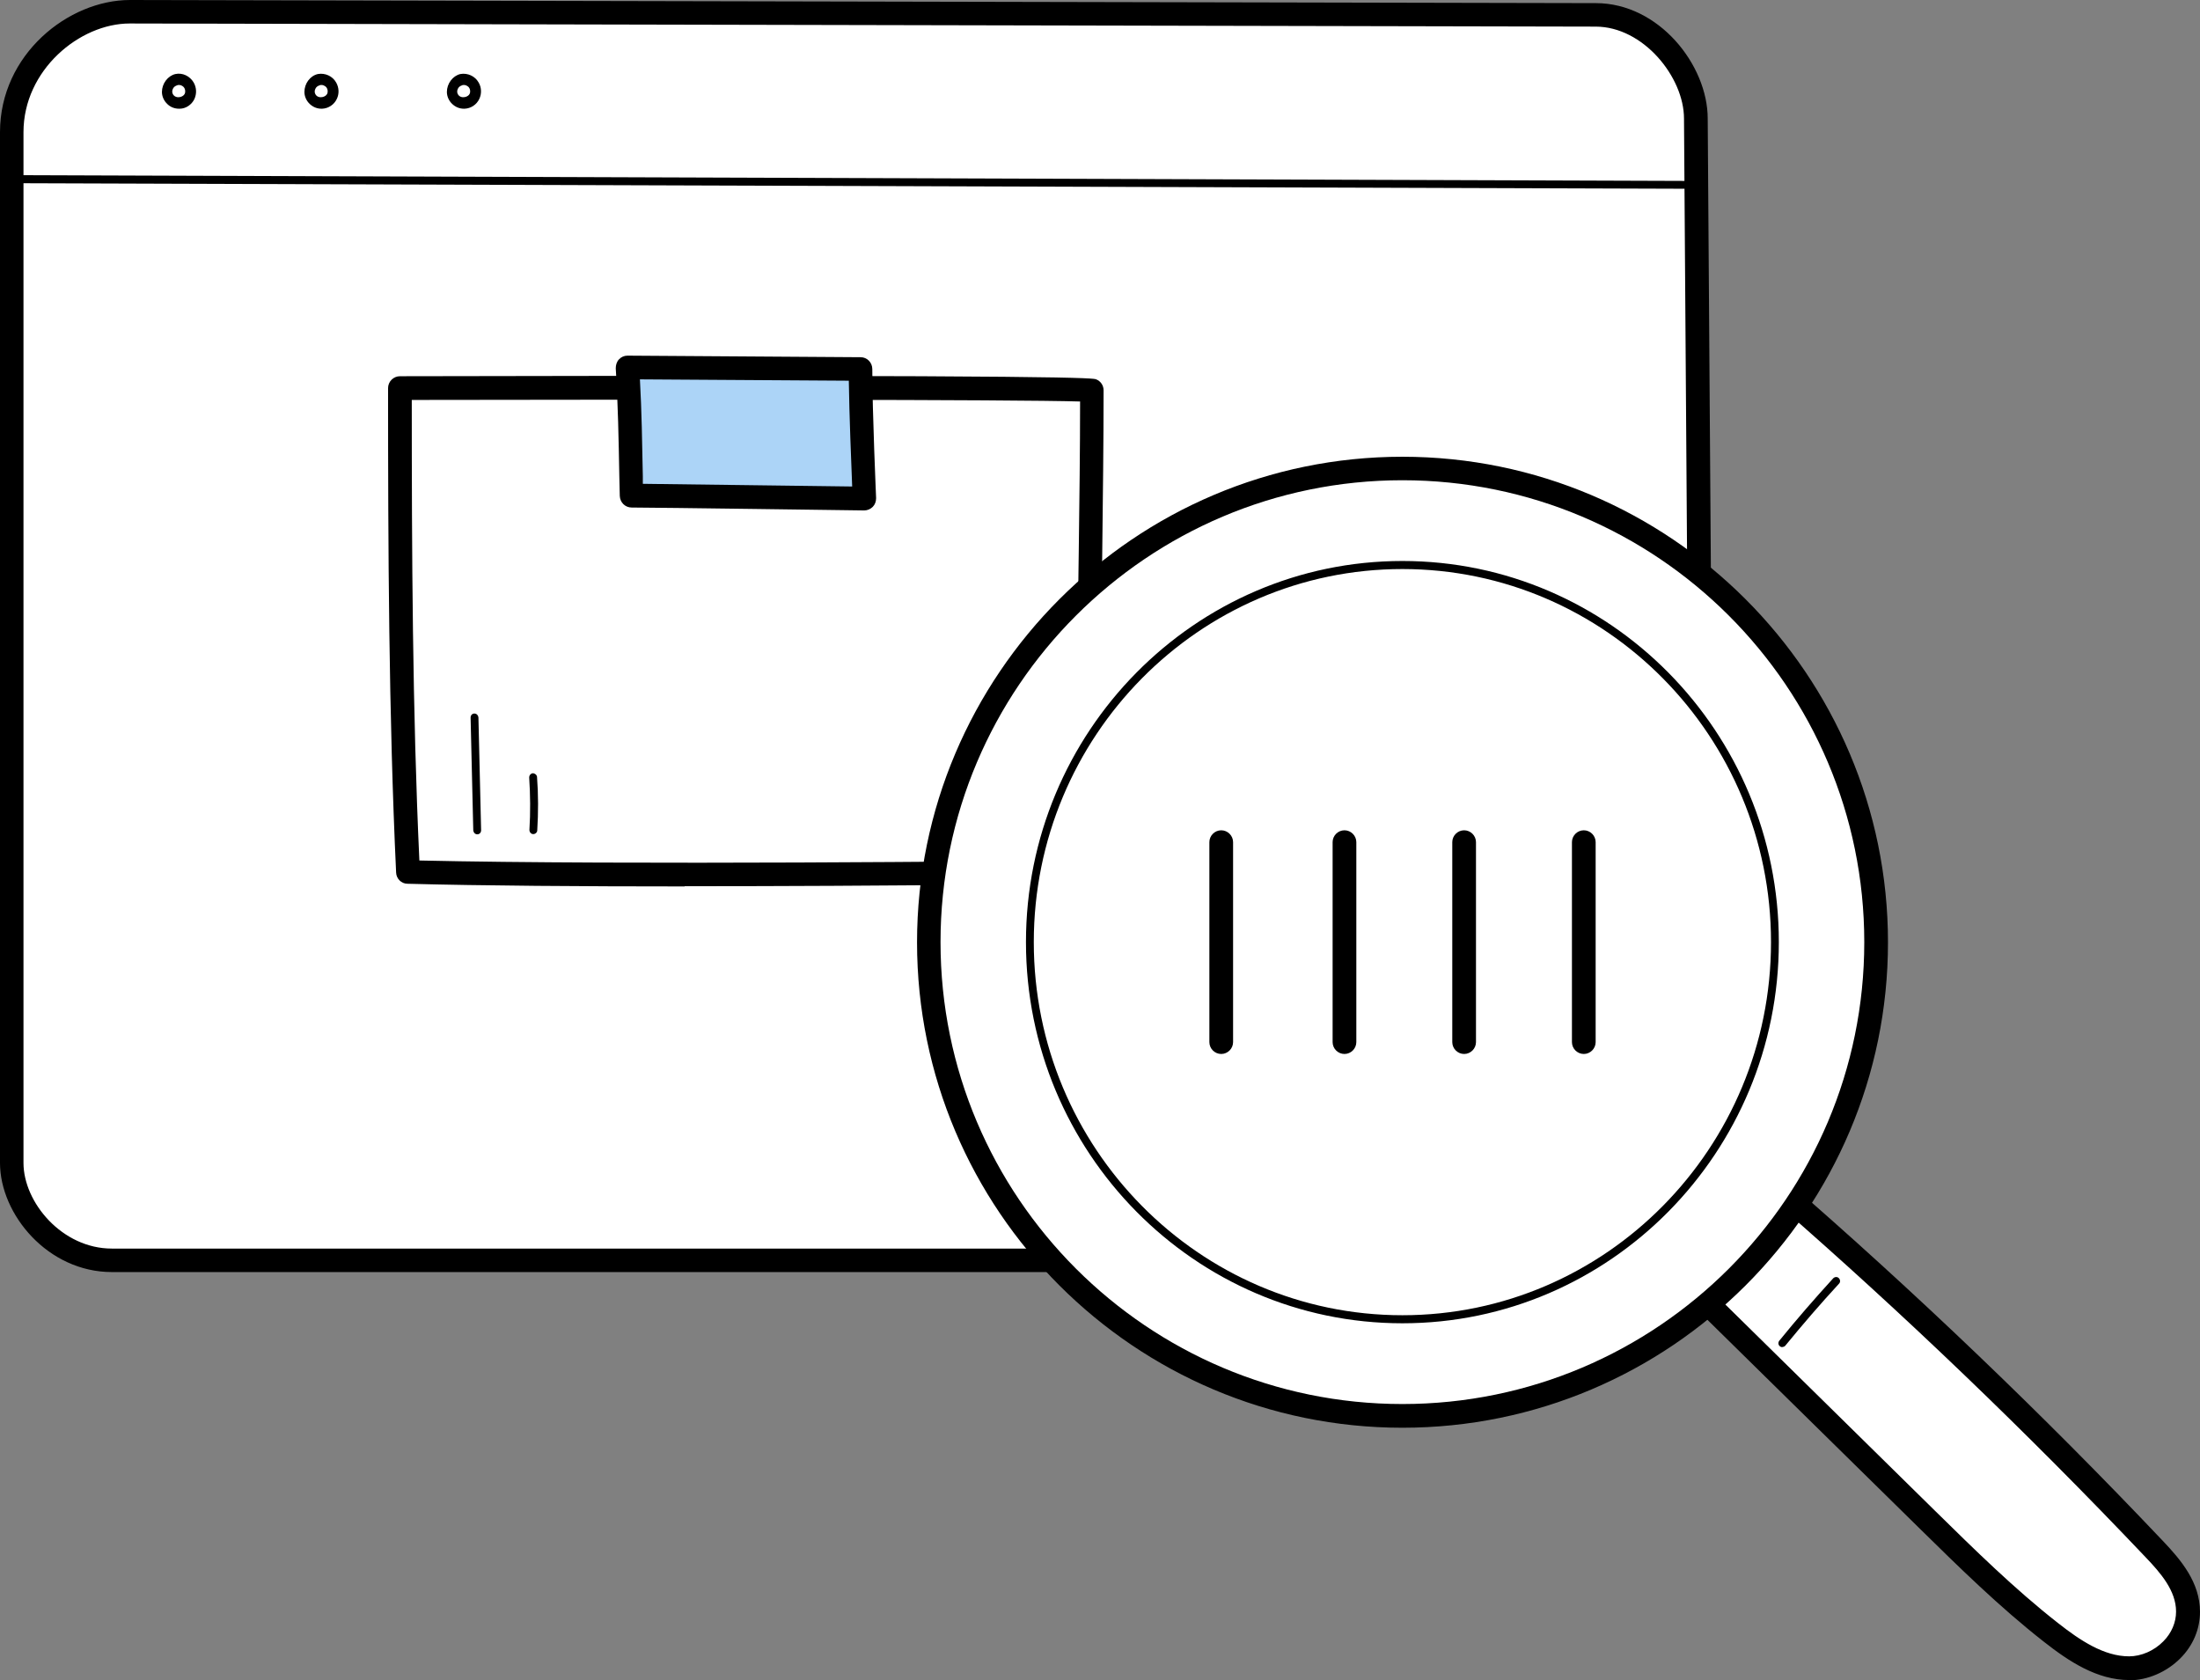 <?xml version="1.0" encoding="UTF-8"?><svg id="b" xmlns="http://www.w3.org/2000/svg" viewBox="0 0 98.36 75.11"><rect x="0" y="0" width="98.36" height="75.11" fill="#808080" stroke="none"/><defs><style>.d,.e,.f{stroke-width:0px;}.e{fill:#fff;}.f{fill:#acd4f7;}</style></defs><g id="c"><path class="e" d="m.53,5.91v46.08c0,2.11,2,4.35,4.48,4.35h66.02c3.4,0,5.12-3.37,5.12-5.47l-.32-45.58c0-2.11-2-4.63-4.48-4.63L5.81.53C3.33.53.53,2.77.53,5.91Z"/><path class="d" d="m71.03,56.87H5c-2.86,0-5-2.58-5-4.88V5.91C0,2.43,3.06,0,5.81,0l65.54.14c2.82,0,5,2.77,5,5.16l.32,45.58c0,2.46-2.01,6-5.65,6ZM5.8,1.05C3.56,1.05,1.05,3.13,1.05,5.91v46.08c0,1.77,1.73,3.83,3.95,3.83h66.02c3.2,0,4.59-3.27,4.59-4.94l-.32-45.58c0-1.85-1.82-4.11-3.95-4.11L5.8,1.05Z"/><path class="d" d="m75.84,8.44h0L.53,8.19c-.1,0-.18-.08-.18-.18,0-.1.08-.18.18-.18h0l75.32.26c.1,0,.18.08.18.18,0,.1-.08.18-.18.18Z"/><path class="d" d="m20.74,4.86c-.19,0-.37-.07-.52-.21-.15-.14-.24-.34-.24-.54,0-.37.26-.72.6-.8.32-.06.66.09.82.38.13.22.14.5.03.73-.12.26-.38.43-.66.44,0,0-.01,0-.02,0Zm-.06-1.05c-.09.02-.17.07-.21.16-.04.08-.04.17,0,.24.07.13.21.15.31.13,0,0,0,0,0,0,.06-.01.25-.07.24-.26,0-.08-.03-.15-.08-.2-.06-.05-.14-.09-.22-.08-.02,0-.03,0-.05,0h0s0,0,0,0Z"/><path class="d" d="m14.37,4.86c-.19,0-.37-.07-.52-.21-.15-.14-.24-.34-.24-.54,0-.37.25-.72.6-.8.32-.06.66.09.82.38.13.23.14.5.03.73-.12.26-.38.43-.66.44,0,0-.01,0-.02,0Zm-.06-1.05c-.09.02-.17.07-.21.16-.04.08-.04.17,0,.24.07.13.21.15.31.13,0,0,0,0,0,0,.06-.01.25-.07.24-.26,0-.08-.03-.15-.08-.2-.06-.05-.14-.09-.22-.08-.02,0-.03,0-.05,0h0s0,0,0,0Z"/><path class="d" d="m8,4.86c-.19,0-.38-.07-.52-.21-.15-.14-.24-.34-.24-.54,0-.37.26-.72.6-.8.32-.07.65.09.82.38.13.23.14.5.03.74-.12.25-.38.43-.66.43,0,0-.01,0-.02,0Zm-.06-1.05c-.09.02-.17.07-.21.16-.04.08-.04.17,0,.24.07.13.22.15.31.13,0,0,0,0,0,0,.06-.01.25-.07.24-.26,0-.08-.03-.15-.08-.2-.06-.05-.13-.09-.22-.08-.02,0-.03,0-.05,0h0s0,0,0,0Z"/><path class="e" d="m18.24,38.99c-.34-7.14-.36-14.82-.36-21.63,0,0,30.53-.07,30.94.1,0,6.72-.27,14.54-.04,21.53,0,0-20.44.26-30.53,0Z"/><path class="d" d="m30.61,39.63c-4.53,0-9.04-.03-12.39-.12-.28,0-.5-.23-.51-.5-.33-7.01-.36-14.54-.36-21.66,0-.29.24-.53.53-.53,30.63-.07,31.01.09,31.13.14.2.08.33.27.33.49,0,2.31-.03,4.71-.06,7.25-.06,4.76-.13,9.69.02,14.27,0,.14-.05.28-.15.38-.1.1-.23.16-.37.16-.14,0-9.18.11-18.17.11Zm-11.87-1.16c9.19.21,26.25.03,29.49,0-.13-4.45-.07-9.19,0-13.78.03-2.35.06-4.59.06-6.74-2.88-.09-18.8-.09-29.88-.07,0,6.78.03,13.92.34,20.59Z"/><path class="f" d="m28.05,16.43c.12,1.86.14,3.73.18,5.73,1.09,0,10.42.13,10.42.13,0,0-.18-3.83-.17-5.79l-10.43-.07Z"/><path class="d" d="m38.65,22.82h0c-.09,0-9.34-.13-10.41-.13-.29,0-.52-.23-.53-.52l-.02-.85c-.03-1.68-.06-3.27-.16-4.85,0-.15.04-.29.14-.4.1-.11.24-.17.38-.17h0l10.43.07c.29,0,.52.24.52.53,0,1.93.17,5.73.17,5.77,0,.15-.05.29-.15.39-.1.1-.24.16-.38.16Zm-9.9-1.19c1.89.02,7.53.1,9.35.12-.04-1.02-.13-3.2-.15-4.73l-9.34-.06c.08,1.42.1,2.84.13,4.33v.34Z"/><path class="d" d="m21.34,37.3c-.1,0-.17-.08-.18-.17l-.12-5.05c0-.1.07-.18.17-.18h0c.1,0,.17.08.18.17l.12,5.05c0,.1-.07.18-.17.18h0Z"/><path class="d" d="m23.85,37.29s0,0-.01,0c-.1,0-.17-.09-.17-.19.05-.78.04-1.56-.01-2.34,0-.1.07-.18.16-.19.09,0,.18.07.19.16.06.79.06,1.6.01,2.39,0,.09-.08.17-.18.17Z"/><path class="e" d="m75.96,57.89c3.4,3.34,6.79,6.68,10.19,10.02,1.79,1.76,3.59,3.53,5.55,5.06,1.05.83,2.23,1.61,3.51,1.61,1.28,0,2.64-1.08,2.64-2.53,0-1.13-.79-2.04-1.52-2.81-5.41-5.7-11.06-11.11-16.93-16.2-1.08,1.58-2.15,3.15-3.43,4.84Z"/><path class="d" d="m95.2,75.11h0c-1.44,0-2.7-.83-3.83-1.72-1.98-1.55-3.81-3.35-5.59-5.1l-10.19-10.02c-.19-.19-.21-.48-.05-.69,1.27-1.68,2.36-3.27,3.41-4.81.08-.12.22-.21.37-.23.15-.02.3.02.42.12,5.86,5.08,11.57,10.54,16.96,16.23.8.84,1.66,1.85,1.66,3.17,0,.77-.31,1.51-.88,2.08-.61.61-1.46.98-2.28.98Zm-18.55-17.27l9.86,9.7c1.76,1.73,3.57,3.51,5.5,5.02.99.78,2.06,1.49,3.18,1.49h0c.54,0,1.12-.25,1.53-.67.37-.37.57-.85.57-1.33,0-.93-.68-1.72-1.38-2.45-5.24-5.52-10.77-10.83-16.44-15.77-.88,1.29-1.8,2.62-2.83,4Z"/><path class="e" d="m62.7,20.95c-11.7,0-21.18,9.48-21.18,21.18s9.48,21.18,21.18,21.18,21.18-9.48,21.18-21.18-9.48-21.18-21.18-21.18Z"/><path class="d" d="m62.7,63.83c-11.97,0-21.7-9.74-21.7-21.7s9.74-21.71,21.7-21.71,21.71,9.74,21.71,21.71-9.74,21.7-21.71,21.7Zm0-42.36c-11.39,0-20.65,9.26-20.65,20.65s9.26,20.65,20.65,20.65,20.65-9.26,20.65-20.65-9.26-20.65-20.65-20.65Z"/><path class="e" d="m62.7,25.26c-9.2,0-16.66,7.55-16.66,16.86s7.46,16.86,16.66,16.86,16.66-7.55,16.66-16.86-7.46-16.86-16.66-16.86Z"/><path class="d" d="m62.7,59.16c-9.28,0-16.83-7.64-16.83-17.04s7.55-17.04,16.83-17.04,16.83,7.64,16.83,17.04-7.55,17.04-16.83,17.04Zm0-33.72c-9.09,0-16.48,7.48-16.48,16.68s7.39,16.68,16.48,16.68,16.48-7.48,16.48-16.68-7.39-16.68-16.48-16.68Z"/><path class="d" d="m79.69,60.23s-.08-.01-.11-.04c-.08-.06-.09-.17-.03-.25.77-.95,1.58-1.88,2.41-2.79.07-.07.18-.08.25-.01.07.07.08.18.01.25-.83.9-1.63,1.83-2.4,2.77-.03.04-.09.06-.14.06Z"/><path class="d" d="m60.11,47.12c-.29,0-.53-.24-.53-.53v-8.94c0-.29.24-.53.53-.53s.53.24.53.53v8.94c0,.29-.24.53-.53.53Z"/><path class="d" d="m70.81,47.12c-.29,0-.53-.24-.53-.53v-8.94c0-.29.24-.53.53-.53s.53.24.53.53v8.94c0,.29-.24.53-.53.53Z"/><path class="d" d="m54.6,47.12c-.29,0-.53-.24-.53-.53v-8.94c0-.29.24-.53.53-.53s.53.24.53.53v8.94c0,.29-.24.53-.53.53Z"/><path class="d" d="m65.46,47.12c-.29,0-.53-.24-.53-.53v-8.94c0-.29.24-.53.53-.53s.53.24.53.53v8.94c0,.29-.24.53-.53.53Z"/></g></svg>